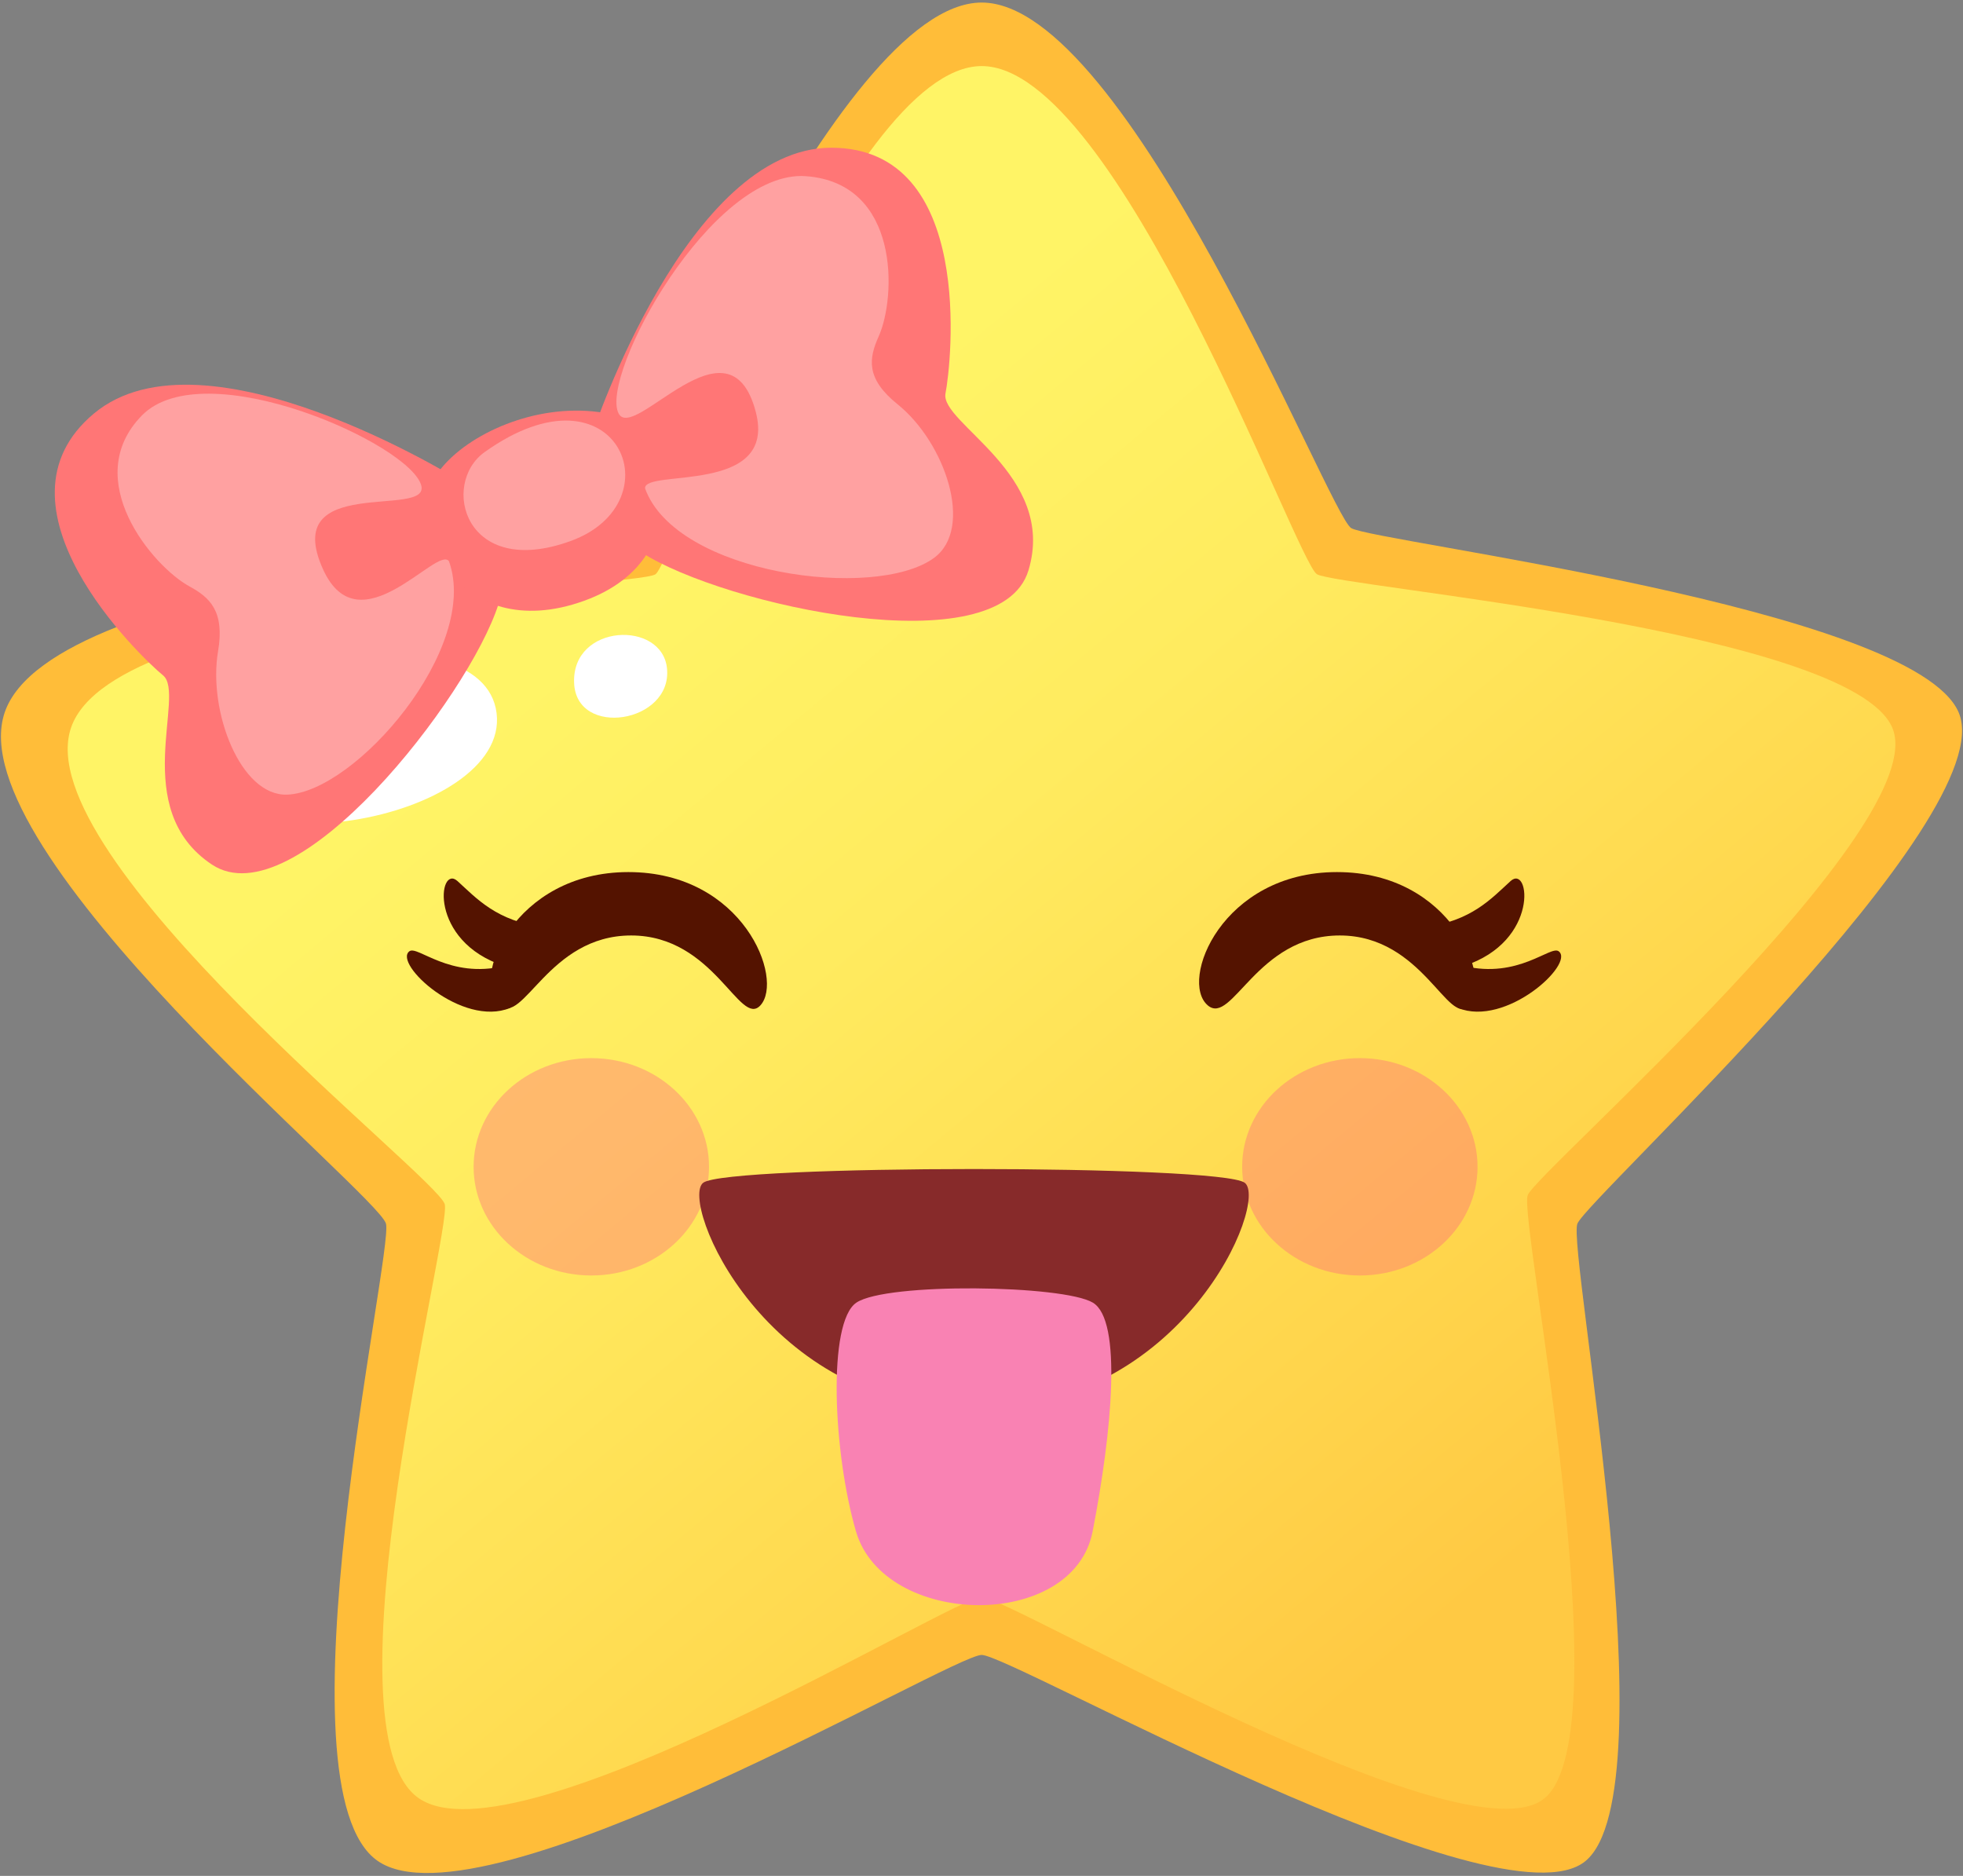 <svg width="585" height="559" viewBox="0 0 585 559" fill="none" xmlns="http://www.w3.org/2000/svg">
<rect x="0" y="0" width="585" height="559" fill="#808080" stroke="none"/>
<path d="M292.56 0.76C336.05 0.76 396.02 153.22 402.66 157.36C409.3 161.5 570.35 180.98 583.71 212.3C597.06 243.62 473.15 356.94 470.08 364.65C467.01 372.36 497.98 533.48 472.5 554.57C447.03 575.65 301.44 493.2 292.56 493.15C283.68 493.1 143.97 576.09 112.61 554.57C81.25 533.04 117.29 373.36 115.03 364.65C112.77 355.93 -12.76 253.77 1.4 212.3C15.55 170.82 176.66 161.65 182.44 157.36C188.22 153.06 249.05 0.76 292.55 0.76H292.56Z" fill="#FFBD39"/>
<path d="M292.55 19.69C333.09 19.69 386.26 167.25 392.45 171.1C398.64 174.96 551.48 187.66 563.93 216.85C576.38 246.05 458.15 348.94 455.29 356.12C452.43 363.3 484.01 516.22 460.28 535.87C436.54 555.53 300.84 475.94 292.55 475.9C284.28 475.85 154.05 555.94 124.83 535.87C95.6 515.81 134.65 366.98 132.54 358.85C130.42 350.73 7.97 255.51 21.17 216.85C34.37 178.19 189.99 175.1 195.38 171.1C200.77 167.09 252.01 19.69 292.55 19.69Z" fill="url(#paint0_linear_19_1097)"/>
<path d="M56.65 224.02C53.83 196.53 144.02 180.35 147.99 212.51C151.97 244.68 60.49 261.47 56.65 224.02Z" fill="white"/>
<path d="M171.09 203.48C170.41 185.79 197.37 184.72 198.78 199.23C200.35 215.47 171.72 220.02 171.09 203.48Z" fill="white"/>
<g opacity="0.6">
<g opacity="0.6">
<path d="M211.3 347.69C211.3 365.57 195.59 380.08 176.22 380.08C156.85 380.08 141.14 365.58 141.14 347.69C141.14 329.8 156.85 315.31 176.22 315.31C195.59 315.31 211.3 329.81 211.3 347.69Z" fill="#FF5F82"/>
</g>
<g opacity="0.6">
<path d="M440.33 347.69C440.33 365.57 424.63 380.08 405.26 380.08C385.89 380.08 370.18 365.58 370.18 347.69C370.18 329.8 385.88 315.31 405.26 315.31C424.64 315.31 440.33 329.81 440.33 347.69Z" fill="#FF5F82"/>
</g>
</g>
<path d="M148.76 299.59C140.14 292.3 152.97 259.87 187.27 259.87C221.57 259.87 233.73 291.81 226.61 299.59C220.45 306.31 212.88 278.76 188.1 278.76C163.32 278.76 156.04 305.75 148.76 299.59Z" fill="#541300"/>
<path d="M359.94 299.59C351.32 292.3 364.15 259.87 398.44 259.87C432.73 259.87 444.91 291.81 437.78 299.59C431.62 306.31 424.06 278.76 399.27 278.76C374.48 278.76 367.21 305.75 359.93 299.59H359.94Z" fill="#541300"/>
<path d="M424.42 276.3C438.52 274.5 444.45 267.75 450.17 262.55C455.9 257.35 458.92 280.51 436.23 287.85C452.55 291.76 462.06 281.64 464.51 283.47C469.42 287.13 448.8 306.21 434.48 300.36" fill="#541300"/>
<path d="M162.09 276.3C147.99 274.5 142.07 267.75 136.34 262.55C130.61 257.35 127.59 280.51 150.28 287.85C133.96 291.76 124.44 281.64 122 283.47C117.09 287.13 137.7 306.21 152.02 300.36" fill="#541300"/>
<path d="M136.92 143.13C136.92 143.13 60.99 95.73 28.01 123.21C-4.96 150.7 41.6 195.55 48.58 201.24C55.57 206.94 38.29 241.09 63.14 257.62C87.98 274.13 139.69 207.86 148.56 180.01" fill="#FF7676"/>
<path d="M176.67 128.81C176.67 128.81 204.92 43.87 247.84 44.02C290.76 44.17 283.5 108.39 281.77 117.24C280.03 126.08 315.11 141.37 306.5 169.95C297.9 198.51 215.8 180.43 191.21 164.64" fill="#FF7676"/>
<path d="M131.28 139.83C118.79 155.57 136.15 192.71 174.05 179.04C210.42 165.93 197.57 125.38 178.5 122.8C159.43 120.23 139.63 129.27 131.28 139.82V139.83Z" fill="#FF7676"/>
<path d="M125.56 144.75C122.52 132.39 60.92 104.79 42.28 123.81C23.65 142.86 45.57 168.82 56.45 174.73C62.55 178.05 67.01 182.13 64.98 194.11C61.96 211.82 71.63 237.32 85.6 236.79C105.94 236.04 143.1 193.08 133.8 167.25C130.38 162.33 107.08 193.4 96.29 169.69C83.29 141.09 127.97 154.56 125.56 144.75Z" fill="#FFA1A1"/>
<path d="M184.32 123.14C178.72 111.81 212.07 50.42 240.19 52.5C268.32 54.59 267.08 88.61 261.86 100.24C258.93 106.76 257.91 112.78 267.49 120.47C281.66 131.85 290.37 157.44 278.35 166.25C260.83 179.07 201.45 171.14 192.24 145.54C191.85 139.57 231.81 147.66 225.21 122.66C217.26 92.53 188.76 132.12 184.32 123.14Z" fill="#FFA1A1"/>
<path d="M144.42 134.72C131.2 144.16 138.4 172.71 170.05 161.22C201.71 149.74 183.96 106.51 144.42 134.72Z" fill="#FFA1A1"/>
<path d="M209.58 352.44C216.79 347 363.64 347 370.93 352.44C378.23 357.88 352.86 419.92 290.29 419.92C227.72 419.92 202.38 357.88 209.58 352.44Z" fill="#872A2A"/>
<path d="M255.2 388.18C246.57 394.04 248.27 432.84 255.08 456.3C263.43 485.09 319.85 486.21 325.63 456.3C331.42 426.39 334.47 393.47 325.7 388.18C316.93 382.89 264.17 382.1 255.2 388.18Z" fill="#F982B3"/>
<defs>
<linearGradient id="paint0_linear_19_1097" x1="156.96" y1="151.24" x2="476.98" y2="535.65" gradientUnits="userSpaceOnUse">
<stop offset="0.04" stop-color="#FFF466"/>
<stop offset="0.08" stop-color="#FFF466"/>
<stop offset="0.32" stop-color="#FFEB5F"/>
<stop offset="0.69" stop-color="#FFD54C"/>
<stop offset="0.86" stop-color="#FFC943"/>
</linearGradient>
</defs>
</svg>
